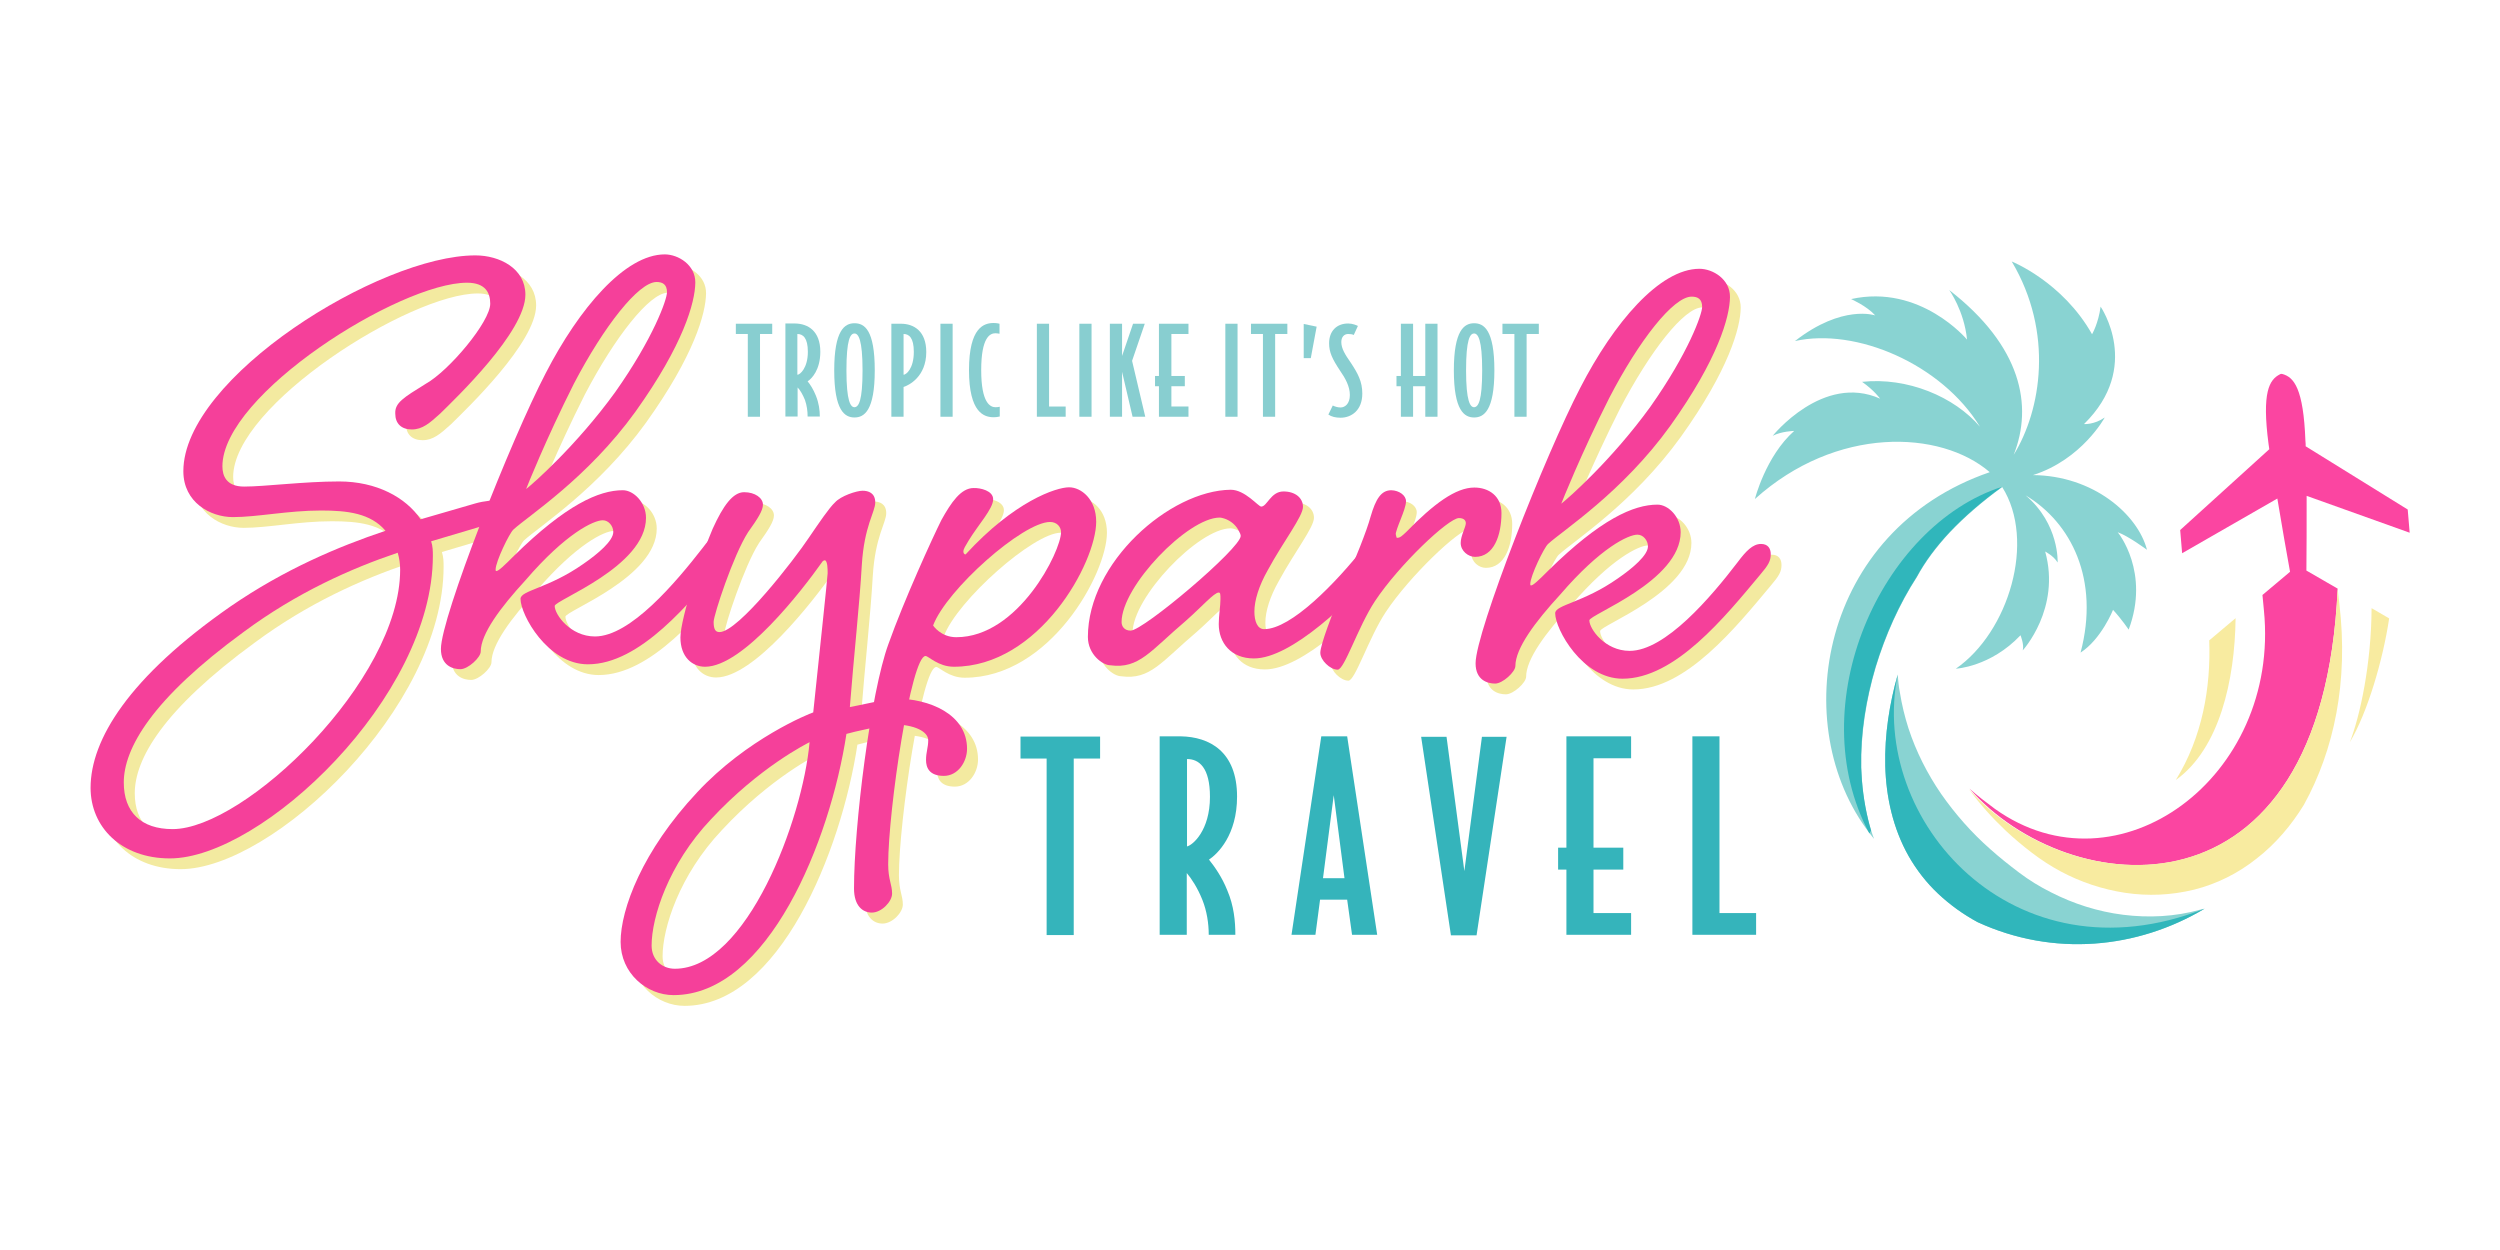 <?xml version="1.0" encoding="utf-8"?>
<!-- Generator: Adobe Illustrator 25.1.0, SVG Export Plug-In . SVG Version: 6.00 Build 0)  -->
<svg version="1.1" id="Layer_1" xmlns="http://www.w3.org/2000/svg" xmlns:xlink="http://www.w3.org/1999/xlink" x="0px" y="0px"
	 viewBox="0 0 1024 512" style="enable-background:new 0 0 1024 512;" xml:space="preserve">
<style type="text/css">
	.st0{fill:#35B4BB;}
	.st1{fill:#F3EAA0;}
	.st2{fill:#F5409A;}
	.st3{fill:#89D3D2;}
	.st4{fill:#30B6BB;}
	.st5{fill:#FB45A1;}
	.st6{fill:#F8EBA0;}
	.st7{fill:#88CED0;}
</style>
<g>
	<path class="st0" d="M450.6,310.7h-10.8v72.3h-11.1v-72.3H418v-9h32.6L450.6,310.7L450.6,310.7z"/>
	<path class="st0" d="M506.7,326.3c0,15.7-7.9,23.4-11.5,25.8c2.4,3,5.4,7.3,7.5,12.6c2.7,6.3,3.3,12.6,3.3,18.2h-10.9
		c0-4.7-0.8-9.8-2.6-14.3c-1.9-4.8-4.5-8.8-6.4-11v25.3h-11.1v-81.3h8.6C495.5,301.8,506.7,307.9,506.7,326.3z M495.6,326.4
		c0-12.1-4.5-15.5-9.4-15.5v35.8C488.5,346.2,495.6,340.2,495.6,326.4z"/>
	<path class="st0" d="M564.1,382.9h-10.3l-2-14.4h-11.1l-1.9,14.4H529l12.2-81.3h10.6L564.1,382.9z M550.7,359.7l-4.4-34l-4.4,34
		H550.7z"/>
	<path class="st0" d="M617.1,301.8l-12.3,81.3h-10.5l-12.2-81.3h10.4l7.3,55l7.2-55H617.1z"/>
	<path class="st0" d="M668.1,382.9h-26.5v-26.7h-3.4v-9h3.4v-45.6h26.5v9h-15.4v36.6h12.2v9h-12.2V374h15.4V382.9z"/>
	<path class="st0" d="M719.3,382.9h-26.1v-81.3h11.1V374h15V382.9z"/>
</g>
<g>
	<path class="st1" d="M178.8,161.6c9.5-5.3,26.4-25.4,26.4-32.8c0-4.4-1.9-8.6-9.5-8.6c-27.6,0-100.2,45.7-100.2,75.2
		c0,3.9,1.6,8.3,8.9,8.3c8.5,0,24.5-2.1,38.9-2.1c15.3,0,27.3,6.5,33.4,15.5l22.4-6.5c7.3-2.1,15.3-1.2,18.4-1.2s-0.1,4.8-0.1,7.1
		c0,1.4-0.4,0.7-4.2,1c-4.3,0.6-4.9,0.6-11,2.3c-6.1,1.8-13.2,3.9-21.2,6.3c0.7,2.1,0.7,4.2,0.7,6c0,57.9-70.2,123.9-107.7,123.9
		c-20,0-32.5-12.9-32.5-28.9c0-19.7,15.6-45.3,57.3-74.3c22.1-15.2,44.1-24.5,63.5-31c-6.1-7.2-15.6-8.3-26.4-8.3
		c-13.5,0-26.1,2.7-36.1,2.7c-9.2,0-20.3-6-20.3-18.8c0-38.3,80.4-88.4,119.6-88.4c9.9,0,20.5,5.3,20.5,16.1
		c0,15.2-28.5,42.4-34.9,48.7c-4.3,3.9-7.3,6.5-11.6,6.5c-4.3,0-6.8-2.4-6.8-6.5C166.3,169.4,169.6,167.3,178.8,161.6z M167.4,230.8
		c-19.3,6.5-41.4,16.4-62.9,32.3c-38,27.7-49.3,48-49.3,61.8c0,12.2,7.1,19.1,20,19.1c29.5,0,93.2-60.9,93.2-106.2
		C168.4,235.3,168,233.3,167.4,230.8z"/>
	<path class="st1" d="M292.3,228.7c3.3-4.4,6.1-7.4,9.5-7.4c2.8,0,4,1.8,4,4.2c0,2.7-0.9,4.4-4.5,8.6c-14.1,17-34.7,42.4-56.1,42.4
		c-16.5,0-27.6-20.3-27.6-26.8c0-3.5,11.3-4.2,25.7-14.3c6.1-4.2,12.3-9.5,12.3-13.1c0-2.4-1.9-4.8-4.3-4.8
		c-3.7,0-15.1,5.3-31.6,24.5c-10.4,11.3-18.4,22.1-18.4,29.3c0,2.4-5.2,7.2-8.3,7.2s-8-1.4-8-8.3c0-12.9,28.8-85.9,42.9-112.9
		c13.7-26.6,32.5-48.7,48.8-48.7c5.5,0,12.6,4.3,12.5,11.6c-0.1,8.1-4.9,25.4-24.5,52.8c-19.6,27.2-43.9,42.7-50,48.3
		c-1.6,1.4-7.3,13.1-7.3,16.4c0,0.3,0,0.6,0.3,0.6c0.9,0,3.1-2.1,7.3-6.3c21.2-20.8,34.7-26.8,44.5-26.8c4.5,0,9.5,5.1,9.5,11.3
		c0,20-37.4,33.7-37.4,36.1c0,3.5,6.4,12.5,16.5,12.5C262.5,265.1,281.3,243,292.3,228.7z M239.6,161.5
		c-11.6,23-19.3,42.4-19.6,43.2c2.4-1.8,20.5-17.6,36.5-39.7c15.6-22.1,21.2-37.9,21.2-40.9c0-3.3-1.9-4.2-4.3-4.2
		C266,120.1,251.9,138,239.6,161.5z"/>
	<path class="st1" d="M716.2,234.6c3.3-4.4,6.1-7.4,9.5-7.4c2.8,0,4,1.8,4,4.2c0,2.7-0.9,4.4-4.5,8.6c-14.2,17-34.7,42.4-56.2,42.4
		c-16.5,0-27.6-20.3-27.6-26.8c0-3.5,11.3-4.2,25.7-14.3c6.1-4.2,12.3-9.5,12.3-13.1c0-2.4-1.9-4.8-4.3-4.8
		c-3.7,0-15.1,5.3-31.6,24.5c-10.4,11.3-18.4,22.1-18.4,29.3c0,2.4-5.2,7.2-8.3,7.2c-3.1,0-8-1.4-8-8.3c0-12.9,28.8-85.9,42.9-112.9
		c13.7-26.6,32.5-48.7,48.8-48.7c5.5,0,12.6,4.3,12.5,11.6c-0.1,8.1-4.9,25.4-24.5,52.8c-19.6,27.2-43.9,42.7-50,48.3
		c-1.6,1.4-7.3,13.1-7.3,16.4c0,0.3,0,0.6,0.3,0.6c0.9,0,3.1-2.1,7.3-6.3c21.2-20.8,34.7-26.8,44.5-26.8c4.5,0,9.5,5.1,9.5,11.3
		c0,20-37.4,33.7-37.4,36.1c0,3.5,6.4,12.5,16.5,12.5C686.5,271.1,705.3,248.9,716.2,234.6z M663.5,167.5
		c-11.6,23-19.3,42.4-19.6,43.2c2.4-1.8,20.5-17.6,36.5-39.7c15.6-22.1,21.2-37.9,21.2-40.9c0-3.3-1.9-4.2-4.3-4.2
		C689.8,125.9,675.8,143.9,663.5,167.5z"/>
	<path class="st1" d="M280.4,412c-11.1,0-21.7-9-21.7-21.8c0-13.4,8.9-37.3,31.3-61.2c20.5-22.1,46-32.3,47.6-32.8
		c2.4-23,5.9-55.6,5.9-57c0-1.4,0-5.3-1.2-5.3c-0.3,0-0.9,0.3-1.2,0.9c-8,11.3-32.2,42.7-47.8,42.7c-5.2,0-10.1-3.9-10.1-12
		c0-8.1,9.2-35.3,13.2-44.5c4.3-9.5,8.3-15,12.9-15c4.5,0,7.7,2.4,7.7,5.1c0,2.4-2.1,5.7-6.1,11.3c-6.1,9.5-14.1,34-14.1,36.7
		c0,3,0.7,4.2,2.4,4.2c7.7,0,30.7-29.8,36.5-38.5c4.3-6.3,8.5-12.5,10.8-14.6c2.4-2.7,8.9-4.8,11.3-4.8c2.4,0,5.2,0.9,5.2,4.8
		s-4.5,9.5-5.5,25.6c-0.9,15.9-3.3,37.6-4.9,58.2c2.1-0.3,16.1-3.5,18.3-3.5c14.4,0,29.7,6.5,29.7,20.6c0,5.3-3.7,11.1-9.5,11.1
		s-7.3-3.3-7.3-6.5c0-3.3,0.9-5.1,0.9-8.1c0-3.5-5.5-6.5-14.7-6.5c-2.1,0-16.7,3.2-18.8,3.9C344.5,349,319,412,280.4,412z
		 M295.7,340c-17.5,18.5-24.3,40.2-24.3,51.7c0,6,4.5,9.5,9.5,9.5c29.5,0,52.4-61.2,55.2-92.8C334.9,309,315.6,318.5,295.7,340z"/>
	<path class="st1" d="M411.2,209c0,3.9-6.1,10.4-10.1,17c-1.2,2.1-2.1,3.3-2.1,4.4c0,0.6,0.3,1.2,0.9,1.2
		c20-21.8,37.1-27.5,42.4-27.5c4.9,0,11.1,4.8,11.1,14.1c0,16.7-23.3,59.4-58.3,59.4c-6.4,0-10.4-4.4-11.6-4.4
		c-5.9,0-15.3,63.1-15.3,85.3c0,6.3,1.6,8.3,1.6,12c0,3.3-4.3,7.8-8.3,7.8c-3.7,0-7.3-2.7-7.3-9.9c0-25.6,6.8-80.2,14.1-100.1
		c6.4-18,18.1-43.6,21.7-50.8c4-7.2,8-13.1,13.2-13.1C406,204.2,411.2,205.4,411.2,209z M396.1,265.4c25.5,0,42.9-35.3,42.9-43
		c0-2.1-1.6-4.2-4.5-4.2c-11.1,0-42.4,27.7-47.9,42.4C386.6,260.7,389.7,265.4,396.1,265.4z"/>
	<path class="st1" d="M530.2,205.8c4.9,0,8,2.7,8,6.3c0,3.9-8,14.1-14.4,25.9c-3.7,6.5-5.5,12.5-5.5,17c0,3.9,1.2,7.2,4,7.2
		c11.1,0,29.5-19.1,40.8-33.4c3.3-4.4,6.1-7.4,9.2-7.4s4.3,1.8,4.3,4.2c0,2.7-1.2,4.4-4.5,8.6c-14.7,17-38.7,40-54,40
		c-9.5,0-14.4-6.5-14.4-14.1c0-3.3,0.7-7.4,0.7-10.2c0-1.8,0-2.7-0.7-2.7c-1.9,0-6.8,5.7-13.5,11.6c-14.4,12.2-19.1,19.8-30.9,18.2
		c-3.1,0-9.2-4.4-9.2-11.6c0-30.5,33.5-60,58.5-60.3c5.9,0,11.3,6.9,12.5,6.9C523.4,212,525,205.8,530.2,205.8z M463.9,259.2
		c0,1.8,1.2,3.5,3.7,3.5c5.2,0,45.1-33.7,45.1-38.8c0-0.4-0.2-1-0.6-1.7c-1.2-2.6-3.4-4.5-6.1-5.4c-0.7-0.2-1.3-0.4-2-0.4
		C490.9,216.5,463.9,244.6,463.9,259.2z"/>
	<path class="st1" d="M580.3,209.8c0,3.5-4.3,11.3-4.3,14.1c0,0.6,0,0.9,0.7,0.9c1.2,0,2.1-0.9,3.7-2.4
		c11.3-11.6,20.3-18.2,27.9-18.2c5.9,0,11.1,3.5,11.1,10.4c0,9.2-3.1,18-10.8,18c-2.8,0-5.9-2.4-5.9-5.7c0-3,2.1-6.5,2.1-8.1
		c0-1.2-0.9-2.1-2.8-2.1c-4.3,0-24.5,19.1-34.4,34c-7.1,10.8-12.5,28.1-15.3,28.1c-3.1,0-7.1-3.9-7.1-6.9c0-3.3,4.9-16.1,9.5-27.2
		c4.9-11.3,9.5-22.7,11.1-28.6c2.1-7.2,4.3-10.8,8.5-10.8C577.5,205.3,580.3,207.3,580.3,209.8z"/>
</g>
<g>
	<path class="st2" d="M174.4,157.2c9.5-5.3,26.4-25.4,26.4-32.8c0-4.4-1.9-8.6-9.5-8.6c-27.6,0-100.2,45.7-100.2,75.2
		c0,3.9,1.6,8.3,8.9,8.3c8.5,0,24.5-2.1,38.9-2.1c15.3,0,27.3,6.5,33.4,15.5l22.4-6.5c7.3-2.1,15.3-1.2,18.4-1.2s-0.1,4.8-0.1,7.1
		c0,1.4-0.4,0.7-4.2,1c-4.3,0.6-4.9,0.6-11,2.3c-6.1,1.8-13.2,3.9-21.2,6.3c0.7,2.1,0.7,4.2,0.7,6c0,57.9-70.2,123.9-107.7,123.9
		c-20,0-32.5-12.9-32.5-28.9c0-19.7,15.6-45.3,57.3-74.3c22.1-15.2,44.1-24.5,63.5-31c-6.1-7.2-15.6-8.3-26.4-8.3
		c-13.5,0-26.1,2.7-36.1,2.7c-9.2,0-20.3-6-20.3-18.8c0-38.3,80.4-88.4,119.6-88.4c9.9,0,20.5,5.3,20.5,16.1
		c0,15.2-28.5,42.4-34.9,48.7c-4.3,3.9-7.3,6.5-11.6,6.5c-4.3,0-6.8-2.4-6.8-6.5C161.7,165,165.2,162.9,174.4,157.2z M162.9,226.4
		c-19.3,6.5-41.4,16.4-62.9,32.3c-38,27.7-49.3,48-49.3,61.8c0,12.2,7.1,19.1,20,19.1c29.5,0,93.2-60.9,93.2-106.2
		C163.9,230.9,163.6,228.8,162.9,226.4z"/>
	<path class="st2" d="M287.9,224.3c3.3-4.4,6.1-7.4,9.5-7.4c2.8,0,4,1.8,4,4.2c0,2.7-0.9,4.4-4.5,8.6c-14.1,17-34.7,42.4-56.1,42.4
		c-16.5,0-27.6-20.3-27.6-26.8c0-3.5,11.3-4.2,25.7-14.3c6.1-4.2,12.3-9.5,12.3-13.1c0-2.4-1.9-4.8-4.3-4.8
		c-3.7,0-15.1,5.3-31.6,24.5c-10.4,11.3-18.4,22.1-18.4,29.3c0,2.4-5.2,7.2-8.3,7.2s-8-1.4-8-8.3c0-12.9,28.8-85.9,42.9-112.9
		c13.7-26.6,32.5-48.7,48.8-48.7c5.5,0,12.6,4.3,12.5,11.6c-0.1,8.1-4.9,25.4-24.5,52.8c-19.6,27.2-43.9,42.7-50,48.3
		c-1.6,1.4-7.3,13.1-7.3,16.4c0,0.3,0,0.6,0.3,0.6c0.9,0,3.1-2.1,7.3-6.3c21.2-20.8,34.7-26.8,44.5-26.8c4.5,0,9.5,5.1,9.5,11.3
		c0,20-37.4,33.7-37.4,36.1c0,3.5,6.4,12.5,16.5,12.5C258.2,260.7,276.8,238.6,287.9,224.3z M235.1,157.1
		c-11.6,23-19.3,42.4-19.6,43.2c2.4-1.8,20.5-17.6,36.5-39.7c15.6-22.1,21.2-37.9,21.2-40.9c0-3.3-1.9-4.2-4.3-4.2
		C261.5,115.6,247.4,133.6,235.1,157.1z"/>
	<path class="st2" d="M711.8,230.2c3.3-4.4,6.1-7.4,9.5-7.4c2.8,0,4,1.8,4,4.2c0,2.7-0.9,4.4-4.5,8.6c-14.2,17-34.7,42.4-56.2,42.4
		c-16.5,0-27.6-20.3-27.6-26.8c0-3.5,11.3-4.2,25.7-14.3c6.1-4.2,12.3-9.5,12.3-13.1c0-2.4-1.9-4.8-4.3-4.8
		c-3.7,0-15.1,5.3-31.6,24.5c-10.4,11.3-18.4,22.1-18.4,29.3c0,2.4-5.2,7.2-8.3,7.2s-8-1.4-8-8.3c0-12.9,28.8-85.9,42.9-112.9
		c13.7-26.6,32.5-48.7,48.8-48.7c5.5,0,12.6,4.3,12.5,11.6c-0.1,8.1-4.9,25.4-24.5,52.8c-19.6,27.2-43.9,42.7-50,48.3
		c-1.6,1.4-7.3,13.1-7.3,16.4c0,0.3,0,0.6,0.3,0.6c0.9,0,3.1-2.1,7.3-6.3c21.2-20.8,34.7-26.8,44.5-26.8c4.5,0,9.5,5.1,9.5,11.3
		c0,20-37.4,33.7-37.4,36.1c0,3.5,6.4,12.5,16.5,12.5C682.1,266.6,700.8,244.6,711.8,230.2z M659.1,163.1
		c-11.6,23-19.3,42.4-19.6,43.2c2.4-1.8,20.5-17.6,36.5-39.7c15.6-22.1,21.2-37.9,21.2-40.9c0-3.3-1.9-4.2-4.3-4.2
		C685.4,121.5,671.3,139.5,659.1,163.1z"/>
	<path class="st2" d="M275.9,407.6c-11.1,0-21.7-9-21.7-21.8c0-13.4,8.9-37.3,31.3-61.2c20.5-22.1,46-32.3,47.6-32.8
		c2.4-23,5.9-55.6,5.9-57s0-5.3-1.2-5.3c-0.3,0-0.9,0.3-1.2,0.9c-8,11.3-32.2,42.7-47.8,42.7c-5.2,0-10.1-3.9-10.1-12
		c0-8.1,9.2-35.3,13.2-44.5c4.3-9.5,8.3-15,12.9-15c4.5,0,7.7,2.4,7.7,5.1c0,2.4-2.1,5.7-6.1,11.3c-6.1,9.5-14.1,34-14.1,36.7
		c0,3,0.7,4.2,2.4,4.2c7.7,0,30.7-29.8,36.5-38.5c4.3-6.3,8.5-12.5,10.8-14.6c2.4-2.7,8.9-4.8,11.3-4.8s5.2,0.9,5.2,4.8
		c0,3.9-4.5,9.5-5.5,25.6c-0.9,15.9-3.3,37.6-4.9,58.2c2.1-0.3,16.1-3.5,18.3-3.5c14.4,0,29.7,6.5,29.7,20.6
		c0,5.3-3.7,11.1-9.5,11.1c-5.9,0-7.3-3.3-7.3-6.5c0-3.3,0.9-5.1,0.9-8.1c0-3.5-5.5-6.5-14.7-6.5c-2.1,0-16.7,3.2-18.8,3.9
		C340,344.6,314.5,407.6,275.9,407.6z M291.2,335.6c-17.5,18.5-24.3,40.2-24.3,51.7c0,6,4.5,9.5,9.5,9.5c29.5,0,52.4-61.2,55.2-92.8
		C330.5,304.6,311.2,314.1,291.2,335.6z"/>
	<path class="st2" d="M406.8,204.5c0,3.9-6.1,10.4-10.1,17c-1.2,2.1-2.1,3.3-2.1,4.4c0,0.6,0.3,1.2,0.9,1.2
		c20-21.8,37.1-27.5,42.4-27.5c4.9,0,11.1,4.8,11.1,14.1c0,16.7-23.3,59.4-58.3,59.4c-6.4,0-10.4-4.4-11.6-4.4
		c-5.9,0-15.3,63.1-15.3,85.3c0,6.3,1.6,8.3,1.6,12c0,3.3-4.3,7.8-8.3,7.8c-3.7,0-7.3-2.7-7.3-9.9c0-25.6,6.8-80.2,14.1-100.1
		c6.4-18,18.1-43.6,21.7-50.8c4-7.2,8-13.1,13.2-13.1C401.6,199.8,406.8,201,406.8,204.5z M391.7,261c25.5,0,42.9-35.3,42.9-43
		c0-2.1-1.6-4.2-4.5-4.2c-11.1,0-42.4,27.7-47.9,42.4C382.2,256.2,385.3,261,391.7,261z"/>
	<path class="st2" d="M525.7,201.3c4.9,0,8,2.7,8,6.3c0,3.9-8,14.1-14.4,25.9c-3.7,6.5-5.5,12.5-5.5,17c0,3.9,1.2,7.2,4,7.2
		c11.1,0,29.5-19.1,40.8-33.4c3.3-4.4,6.1-7.4,9.2-7.4s4.3,1.8,4.3,4.2c0,2.7-1.2,4.4-4.5,8.6c-14.7,17-38.7,40-54,40
		c-9.5,0-14.4-6.5-14.4-14.1c0-3.3,0.7-7.4,0.7-10.2c0-1.8,0-2.7-0.7-2.7c-1.9,0-6.8,5.7-13.5,11.6c-14.4,12.2-19.1,19.8-30.9,18.2
		c-3.1,0-9.2-4.4-9.2-11.6c0-30.5,33.5-60,58.5-60.3c5.9,0,11.3,6.9,12.5,6.9C519,207.5,520.5,201.3,525.7,201.3z M459.4,254.8
		c0,1.8,1.2,3.5,3.7,3.5c5.2,0,45.1-33.7,45.1-38.8c0-0.4-0.2-1-0.6-1.7c-1.2-2.6-3.4-4.5-6.1-5.4c-0.7-0.2-1.3-0.4-2-0.4
		C486.5,212.1,459.4,240.1,459.4,254.8z"/>
	<path class="st2" d="M575.9,205.3c0,3.5-4.3,11.3-4.3,14.1c0,0.6,0,0.9,0.7,0.9c1.2,0,2.1-0.9,3.7-2.4
		c11.3-11.6,20.3-18.2,27.9-18.2c5.9,0,11.1,3.5,11.1,10.4c0,9.2-3.1,18-10.8,18c-2.8,0-5.9-2.4-5.9-5.7c0-3,2.1-6.5,2.1-8.1
		c0-1.2-0.9-2.1-2.8-2.1c-4.3,0-24.5,19.1-34.4,34c-7.1,10.8-12.5,28.1-15.3,28.1c-3.1,0-7.1-3.9-7.1-6.9c0-3.3,4.9-16.1,9.5-27.2
		c4.9-11.3,9.5-22.7,11.1-28.6c2.1-7.2,4.3-10.8,8.5-10.8C573.1,200.9,575.9,202.9,575.9,205.3z"/>
</g>
<g>
	<g>
		<path class="st3" d="M871.9,257.9c0,0-2.8-4.2-6.4-8.1c0,0-4.8,12-13.3,17.5c7.9-29.9-3.8-53.2-22.5-64.4
			c13.9,11.8,13.1,27.5,13.1,27.5c-1.6-2.7-5.1-4.5-5.1-4.5c6.5,23.4-9.2,40.5-9.2,40.5c0.7-2.2-0.9-6.2-0.9-6.2
			c-12.3,13-26.5,13.7-26.5,13.7c21.7-15,32.9-52.4,19-74.4c-8.4,6.1-15.5,12.3-21.3,18.4c-5.8,6.2-10.3,12.3-13.6,18.4
			c-7.3,11.3-12.9,23.9-16.9,37c-3.9,13.2-6.2,27.1-5.9,41.1c0.2,7.1,1,14.2,2.8,21.3c0.3,1.4,0.8,3,1.2,4.4
			c0.3,1.2,0.8,2.3,1.2,3.5c-0.7-0.8-1.2-1.6-1.8-2.3c-33.9-44-20.3-124,49.2-147.9c-20.2-17.4-62.9-19-96.2,11
			c0,0,4.4-17.5,16.1-27.9c-0.3,0-5.3,0.2-8.8,2c0,0,20.6-25.7,44-15.2c0,0-2.4-3.4-7.4-6.9c18.6-2,37.8,6.1,48.3,18.4
			c-15.7-25.7-50.8-40.7-75.8-35.1c19.5-15.2,32.9-10.5,32.9-10.5c-3.5-3.9-9.9-6.7-9.9-6.7c28.4-6.3,47.5,16.6,47.5,16.6
			c-1.2-11.9-7.3-20.3-7.3-20.3c29.6,23,34.4,47.3,26.4,67.5c11.3-18.3,16.5-50.1-0.8-79.2c0,0,20.8,8.3,32.9,29.8
			c0,0,2.6-4.4,3.5-11.3c0,0,17.1,24.7-6.8,48.1c0,0,4.2,0.3,8.5-2.7c0,0-9.3,17.2-29.4,23.6c24.6,0.2,42.9,16,46.7,30.6
			c0,0-7.7-5.7-12-7.2C867.7,218.3,880.7,234.4,871.9,257.9z"/>
		<path class="st3" d="M903,372.2c-27.7,16.5-61.9,19.8-93,5.5c-5.9-3.2-11.3-7.1-16.1-11.6c-4.8-4.5-8.9-9.8-12.1-15.4
			c-6.4-11.3-9.3-24.3-9.6-37.1c-0.3-12.6,1.7-25.3,5.1-37.3c0.2,2.4,0.4,4.9,0.9,7.4c0.8,5,2,9.9,3.5,14.6
			c3.1,9.5,7.7,18.6,13.4,26.9c5.8,8.3,12.5,15.9,20.1,22.6c3.8,3.4,7.7,6.5,11.8,9.6c4.1,3.1,8.5,5.8,13.1,8.1
			c9.2,4.7,19.2,7.9,29.6,9.2s21.2,0.8,31.5-2.1C901.6,372.5,902.3,372.3,903,372.2z"/>
		<path class="st4" d="M903,372.2c-27.7,16.5-61.9,19.8-93,5.5c-5.9-3.2-11.3-7.1-16.1-11.6c-4.8-4.5-8.9-9.8-12.1-15.4
			c-6.4-11.3-9.3-24.3-9.6-37.1c-0.3-12.6,1.7-25.3,5.1-37.3C765.2,335.8,824.5,403.1,903,372.2z"/>
		<g>
			<path class="st5" d="M957.5,241.1l-12.8-7.4c0.1-7.9,0.1-19.1,0.1-30.6l42.2,15.1l-0.8-9.5l-41.8-25.9c0-0.8,0-1.4-0.1-2.2
				c-0.8-21.5-4.7-26.1-9.4-27.4c-0.3-0.1-0.7-0.1-1,0.1c-4.4,2.2-7.5,7.3-4.7,28.6c0.1,0.7,0.2,1.4,0.3,2.1L893,217.1l0.8,9.5
				l39-22.4c1.9,11.3,3.8,22.4,5.2,30l-11.3,9.5l0.6,6.3c6.8,68.5-59.8,117.3-110.2,81.3c-3.5-2.6-7.1-5.3-10.4-8.3
				C846.7,368.9,951.3,381.2,957.5,241.1z"/>
			<path class="st6" d="M915.7,253.2l-10.8,9.1c0.7,19.3-2.8,39.6-13.7,57.2C909.1,306.7,915.4,278.6,915.7,253.2z"/>
			<path class="st6" d="M978.6,253.3l-7.2-4.2c-0.1,22.8-4.7,44.1-8.9,54.9C969.7,291.9,976,270.6,978.6,253.3z"/>
			<path class="st6" d="M957.5,241.1c-6.2,140-110.8,127.6-151,82.2c4.4,6,9.4,11.6,15,16.9c3.4,3.2,7.1,6.3,10.9,9.2
				c3.7,2.8,7.5,5.3,11.6,7.5c8.2,4.4,17.2,7.4,26.5,8.8c9.3,1.4,18.8,1,28.2-1.3c9.2-2.3,18.1-6.7,25.7-12.8
				c7.7-6,14.1-13.5,19.3-22c12.3-22.3,18.3-50.3,14.5-82.3L957.5,241.1z"/>
		</g>
		<path class="st4" d="M765.2,335.8c0.3,1.4,0.8,3,1.2,4.4l-0.7,1.2c-28.2-52.8,4.7-126,54.3-142c-8.4,6.1-15.5,12.3-21.3,18.4
			c-5.8,6.2-10.3,12.3-13.6,18.4c-7.3,11.3-12.9,23.9-16.9,37c-3.9,13.2-6.2,27.1-5.9,41.1C762.6,321.6,763.5,328.7,765.2,335.8z"/>
	</g>
</g>
<g>
	<path class="st7" d="M316.3,136.8h-5v33.9h-5v-33.9h-4.9v-4.2h14.9V136.8z"/>
	<path class="st7" d="M336,144.1c0,7.4-3.5,11-5.2,12.1c1.1,1.3,2.4,3.4,3.4,5.9c1.2,3,1.6,5.9,1.6,8.5h-5c0-2.2-0.3-4.5-1.1-6.8
		c-0.9-2.2-2-4.1-3-5.1v11.9h-5v-38.1h4C330.9,132.6,336,135.5,336,144.1z M330.9,144.1c0-5.7-2-7.3-4.3-7.3v16.7
		C327.7,153.5,330.9,150.7,330.9,144.1z"/>
	<path class="st7" d="M358.3,151.7c0,16.5-4.3,19.3-8.3,19.3c-4,0-8.3-2.8-8.3-19.3s4.3-19.3,8.3-19.3
		C354.1,132.4,358.3,135.1,358.3,151.7z M353.3,151.7c0-12.6-1.7-15.1-3.3-15.1c-1.7,0-3.3,2.4-3.3,15.1s1.7,15.1,3.3,15.1
		C351.7,166.7,353.3,164.3,353.3,151.7z"/>
	<path class="st7" d="M379.4,144.2c0,10.2-7.3,13.7-9.3,14.3v12.2h-5v-38.1h3.9C374.3,132.6,379.4,135.6,379.4,144.2z M374.3,144.1
		c0-5.8-2-7.3-4.2-7.3v16.7C371.1,153.5,374.3,151.1,374.3,144.1z"/>
	<path class="st7" d="M390.2,170.7h-5v-38.1h5V170.7z"/>
	<path class="st7" d="M409.4,170.6c0,0-1,0.3-2.4,0.3c-3.8,0-10.1-1.7-10.1-19.3c0-17.7,6.3-19.3,10.1-19.3c1.4,0,2.4,0.3,2.4,0.3
		v4.1c-0.6-0.1-1-0.2-1.7-0.2c-2.2,0-5.8,1.7-5.8,15.1c0,13.5,3.7,15.2,5.9,15.2c0.7,0,1.1-0.1,1.7-0.2v4H409.4z"/>
	<path class="st7" d="M436.6,170.7h-11.9v-38.1h5v33.9h6.8v4.2H436.6z"/>
	<path class="st7" d="M447.1,170.7h-5v-38.1h5V170.7z"/>
	<path class="st7" d="M469.1,170.7h-5.2l-4.3-18.4v18.4h-5v-38.1h5v13.2l4.5-13.2h4.8l-5.2,15.2L469.1,170.7z"/>
	<path class="st7" d="M486.8,170.7h-12.1v-12.5h-1.6V154h1.6v-21.4h12.1v4.2h-7V154h5.5v4.2h-5.5v8.3h7V170.7z"/>
	<path class="st7" d="M506.9,170.7h-5v-38.1h5V170.7z"/>
	<path class="st7" d="M527.2,136.8h-4.9v33.9h-5v-33.9h-4.9v-4.2h14.9v4.2H527.2z"/>
	<path class="st7" d="M539.3,133.8l-2.4,12.9h-2.9v-14L539.3,133.8z"/>
	<path class="st7" d="M558,161.2c0,6.9-4.5,9.9-8.9,9.9c-2,0-3.7-0.4-5-1.3l1.8-3.7c0.8,0.4,2,0.8,3.2,0.8c1.7,0,3.8-1.4,3.8-5.1
		c0-3.5-1.8-6.8-4.1-10.1c-3.1-4.7-4.4-7.4-4.4-11.1c0-5,3.1-8.1,7.8-8.1c1.8,0,3.4,0.7,4,1l-1.7,3.7c-0.7-0.3-1.3-0.4-2.3-0.4
		c-1.6,0-2.8,1.2-2.8,3.3c0,2.7,1.6,5.2,3.9,8.5C556.2,153,558,156.3,558,161.2z"/>
	<path class="st7" d="M588.8,170.7h-5v-12.5h-5v12.5h-5v-12.5h-1.8V154h1.8v-21.4h5V154h5v-21.4h5V170.7z"/>
	<path class="st7" d="M612.1,151.7c0,16.5-4.3,19.3-8.3,19.3c-4,0-8.3-2.8-8.3-19.3s4.3-19.3,8.3-19.3
		C607.8,132.4,612.1,135.1,612.1,151.7z M607.1,151.7c0-12.6-1.7-15.1-3.3-15.1c-1.7,0-3.3,2.4-3.3,15.1s1.7,15.1,3.3,15.1
		C605.5,166.7,607.1,164.3,607.1,151.7z"/>
	<path class="st7" d="M630.2,136.8h-4.9v33.9h-5v-33.9h-4.9v-4.2h14.9v4.2H630.2z"/>
</g>
</svg>
